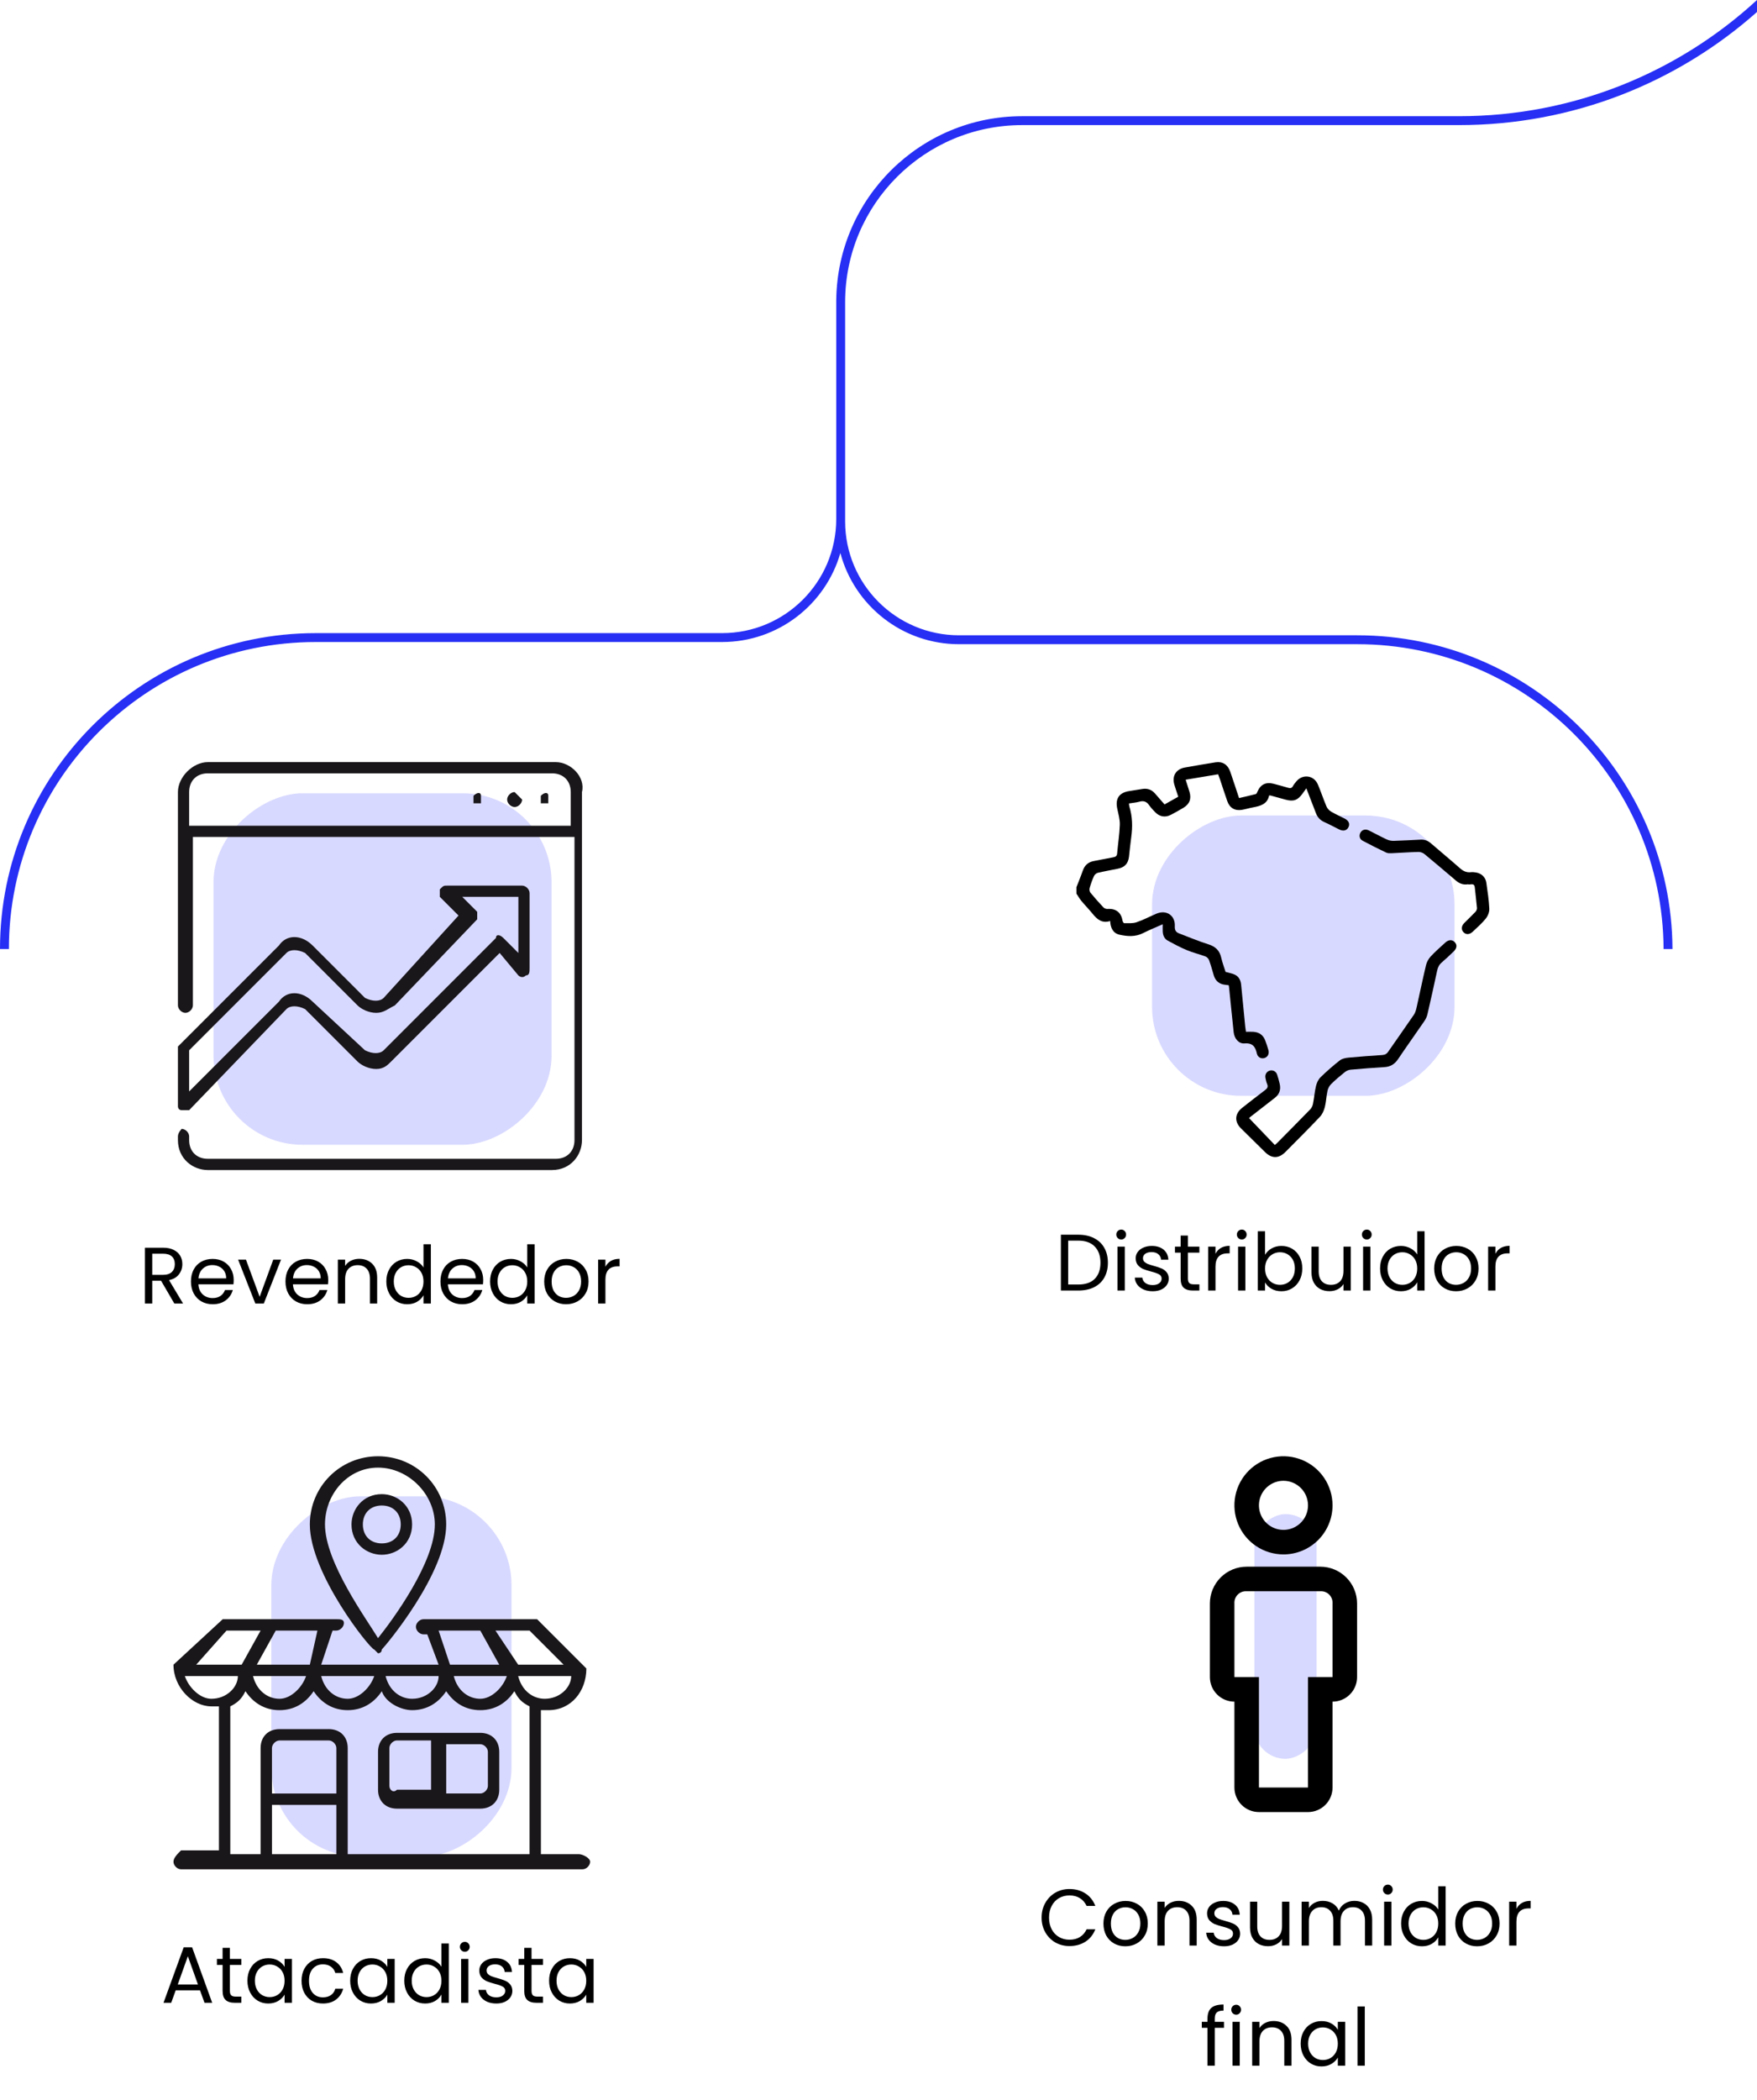 <svg width="395" height="472" viewBox="0 0 395 472" fill="none" xmlns="http://www.w3.org/2000/svg">
<rect x="327" y="183.274" width="63" height="68" rx="20" transform="rotate(90 327 183.274)" fill="#D8D9FF"/>
<path d="M242 199.39C242.474 198.161 242.985 196.945 243.414 195.702C243.839 194.47 244.634 193.735 245.922 193.503C247.378 193.241 248.825 192.928 250.279 192.666C250.812 192.57 251.104 192.392 251.155 191.772C251.331 189.635 251.686 187.506 251.751 185.367C251.788 184.158 251.428 182.928 251.175 181.723C250.699 179.456 251.606 178.124 253.923 177.773C254.879 177.628 255.833 177.479 256.786 177.317C257.922 177.125 258.878 177.437 259.641 178.304C260.339 179.097 261.032 179.894 261.808 180.785C262.824 180.214 263.833 179.645 264.889 179.053C264.58 178.106 264.276 177.228 264.009 176.339C263.435 174.438 264.365 172.862 266.321 172.502C268.636 172.077 270.961 171.692 273.286 171.319C274.823 171.074 276.025 171.834 276.565 173.395C277.235 175.329 277.866 177.279 278.558 179.355C279.84 179.057 281.096 178.782 282.337 178.451C282.501 178.408 282.617 178.093 282.708 177.882C283.393 176.298 284.609 175.692 286.298 176.134C287.406 176.425 288.513 176.726 289.615 177.05C290.08 177.186 290.413 177.137 290.667 176.67C290.869 176.301 291.141 175.969 291.407 175.641C292.834 173.884 295.391 174.206 296.276 176.294C296.97 177.932 297.527 179.629 298.224 181.265C298.415 181.712 298.828 182.146 299.251 182.399C300.235 182.983 301.293 183.442 302.312 183.969C303.214 184.437 303.514 185.133 303.166 185.872C302.797 186.659 302.03 186.872 301.093 186.418C299.98 185.878 298.899 185.267 297.766 184.771C296.78 184.338 296.162 183.642 295.802 182.652C295.473 181.745 295.106 180.851 294.758 179.949C294.422 179.082 294.09 178.213 293.686 177.163C293.332 177.657 293.064 178.031 292.794 178.402C291.741 179.853 290.771 180.191 289.026 179.713C287.89 179.402 286.757 179.086 285.621 178.775C285.567 178.76 285.503 178.773 285.314 178.773C284.934 180.732 283.337 181.15 281.646 181.458C280.845 181.603 280.063 181.848 279.262 181.992C277.655 182.279 276.465 181.603 275.919 180.067C275.345 178.446 274.827 176.805 274.28 175.174C274.156 174.807 274.013 174.445 273.853 174.009C271.426 174.415 269.034 174.814 266.553 175.229C266.872 176.232 267.153 177.086 267.413 177.946C267.891 179.533 267.43 180.732 266.005 181.568C265.094 182.105 264.174 182.628 263.238 183.115C261.96 183.782 260.681 183.559 259.689 182.514C259.23 182.032 258.756 181.552 258.384 181.009C257.824 180.194 257.168 179.88 256.175 180.163C255.43 180.376 254.638 180.431 253.811 180.563C253.838 180.816 253.827 181.025 253.885 181.212C254.605 183.51 254.647 185.84 254.312 188.204C254.109 189.64 253.985 191.085 253.816 192.527C253.638 194.061 252.86 194.913 251.333 195.227C249.825 195.538 248.305 195.796 246.809 196.153C246.477 196.231 246.09 196.562 245.946 196.874C245.548 197.75 245.226 198.668 244.961 199.595C244.874 199.899 244.946 200.373 245.141 200.609C246.079 201.754 247.066 202.861 248.08 203.939C248.281 204.152 248.687 204.295 248.985 204.275C250.882 204.148 252.051 205.048 252.356 206.9C252.393 207.116 252.605 207.476 252.735 207.474C253.654 207.463 254.636 207.56 255.481 207.274C257.019 206.756 258.471 205.986 259.97 205.344C262.211 204.386 264.231 205.718 264.116 208.143C264.076 208.972 264.305 209.472 265.045 209.753C267.237 210.589 269.403 211.511 271.639 212.213C273.224 212.711 274.176 213.578 274.543 215.201C274.802 216.342 275.223 217.447 275.527 218.421C276.336 218.658 277.073 218.759 277.693 219.083C278.546 219.528 278.938 220.35 279.029 221.319C279.325 224.447 279.636 227.573 279.945 230.701C279.98 231.059 280.045 231.413 280.111 231.879C280.681 231.879 281.223 231.851 281.759 231.884C283.059 231.966 283.984 232.597 284.442 233.834C284.704 234.541 284.956 235.256 285.154 235.981C285.391 236.841 284.996 237.568 284.238 237.789C283.546 237.991 282.755 237.62 282.57 236.79C282.224 235.243 281.626 234.345 279.771 234.492C278.471 234.594 277.506 233.4 277.352 231.995C276.979 228.602 276.652 225.203 276.305 221.807C276.292 221.691 276.263 221.575 276.232 221.413C276.023 221.388 275.819 221.353 275.618 221.337C274.198 221.228 273.255 220.539 272.855 219.137C272.533 218.005 272.212 216.871 271.808 215.768C271.686 215.437 271.337 215.075 271.01 214.953C269.625 214.439 268.173 214.094 266.813 213.527C265.347 212.916 263.936 212.162 262.54 211.4C261.773 210.982 261.439 210.219 261.401 209.35C261.379 208.846 261.397 208.341 261.397 207.714C259.845 208.408 258.365 209.008 256.944 209.721C255.234 210.579 253.467 210.453 251.72 210.07C250.214 209.739 249.657 208.53 249.579 206.987C247.807 207.554 246.684 206.656 245.673 205.406C244.857 204.395 243.939 203.468 243.111 202.469C242.692 201.967 242.371 201.385 242.005 200.84C242 200.357 242 199.873 242 199.39Z" fill="black"/>
<path d="M280.803 251.272C282.755 253.307 284.654 255.289 286.601 257.321C286.841 257.11 287.023 256.972 287.183 256.808C289.647 254.314 292.121 251.83 294.56 249.311C294.869 248.993 295.093 248.513 295.178 248.071C295.442 246.739 295.543 245.372 295.858 244.054C296.023 243.362 296.363 242.604 296.861 242.117C298.241 240.766 299.704 239.489 301.225 238.3C301.727 237.907 302.496 237.753 303.161 237.689C305.687 237.447 308.219 237.271 310.751 237.104C311.344 237.064 311.74 236.862 312.087 236.359C314.004 233.571 315.978 230.822 317.88 228.023C318.219 227.522 318.368 226.864 318.507 226.257C319.212 223.136 319.848 220.001 320.593 216.889C320.76 216.195 321.155 215.479 321.64 214.953C322.665 213.848 323.812 212.854 324.924 211.833C325.653 211.164 326.449 211.131 327.016 211.705C327.631 212.329 327.56 213.107 326.789 213.843C325.915 214.677 325.044 215.52 324.125 216.302C323.538 216.802 323.249 217.394 323.092 218.134C322.393 221.409 321.667 224.681 320.911 227.943C320.786 228.485 320.526 229.027 320.211 229.488C318.248 232.355 316.224 235.177 314.283 238.06C313.521 239.19 312.554 239.743 311.211 239.823C308.677 239.974 306.147 240.17 303.621 240.401C303.179 240.441 302.694 240.657 302.345 240.937C301.283 241.786 300.24 242.664 299.271 243.616C298.877 244.005 298.564 244.583 298.444 245.125C298.177 246.33 298.148 247.591 297.845 248.785C297.645 249.569 297.283 250.412 296.739 250.986C294.206 253.664 291.588 256.263 288.991 258.882C287.484 260.401 285.919 260.409 284.404 258.922C282.592 257.143 280.778 255.367 278.98 253.575C277.482 252.082 277.588 250.29 279.249 248.978C280.956 247.629 282.67 246.29 284.409 244.983C284.913 244.605 285.134 244.252 284.871 243.627C284.684 243.187 284.584 242.704 284.491 242.231C284.344 241.482 284.767 240.795 285.456 240.603C286.147 240.41 286.866 240.768 287.117 241.502C287.352 242.186 287.535 242.891 287.697 243.596C287.988 244.863 287.644 245.923 286.599 246.732C284.762 248.157 282.924 249.585 281.088 251.016C280.97 251.11 280.865 251.217 280.803 251.272Z" fill="black"/>
<path d="M330.005 198.732C328.949 198.902 328.084 198.555 327.307 197.895C324.961 195.898 322.618 193.893 320.239 191.936C319.886 191.645 319.33 191.452 318.874 191.463C316.88 191.512 314.89 191.663 312.898 191.75C312.483 191.768 312.013 191.785 311.656 191.616C309.859 190.76 308.076 189.871 306.322 188.931C305.631 188.562 305.486 187.761 305.855 187.121C306.235 186.461 306.954 186.247 307.745 186.632C309.101 187.294 310.421 188.032 311.789 188.666C312.254 188.882 312.822 188.986 313.338 188.971C315.361 188.917 317.382 188.791 319.405 188.697C320.292 188.655 321.037 188.951 321.718 189.544C323.861 191.409 326.059 193.212 328.185 195.093C328.934 195.756 329.694 196.142 330.705 196.014C331.057 195.971 331.43 196.018 331.786 196.072C333.036 196.263 333.972 197.127 334.149 198.364C334.425 200.307 334.725 202.256 334.819 204.212C334.854 204.944 334.507 205.835 334.04 206.42C333.178 207.498 332.113 208.419 331.104 209.377C330.379 210.066 329.579 210.091 329.025 209.512C328.462 208.923 328.516 208.114 329.196 207.425C330.023 206.585 330.888 205.782 331.699 204.928C331.899 204.717 332.071 204.353 332.048 204.079C331.92 202.545 331.708 201.016 331.562 199.484C331.452 198.277 330.541 198.922 330.005 198.732Z" fill="black"/>
<path d="M242.411 277.483C243.779 277.483 244.961 277.741 245.957 278.257C246.965 278.761 247.733 279.487 248.261 280.435C248.801 281.383 249.071 282.499 249.071 283.783C249.071 285.067 248.801 286.183 248.261 287.131C247.733 288.067 246.965 288.787 245.957 289.291C244.961 289.783 243.779 290.029 242.411 290.029H238.505V277.483H242.411ZM242.411 288.679C244.031 288.679 245.267 288.253 246.119 287.401C246.971 286.537 247.397 285.331 247.397 283.783C247.397 282.223 246.965 281.005 246.101 280.129C245.249 279.253 244.019 278.815 242.411 278.815H240.143V288.679H242.411ZM252.078 278.563C251.766 278.563 251.502 278.455 251.286 278.239C251.07 278.023 250.962 277.759 250.962 277.447C250.962 277.135 251.07 276.871 251.286 276.655C251.502 276.439 251.766 276.331 252.078 276.331C252.378 276.331 252.63 276.439 252.834 276.655C253.05 276.871 253.158 277.135 253.158 277.447C253.158 277.759 253.05 278.023 252.834 278.239C252.63 278.455 252.378 278.563 252.078 278.563ZM252.87 280.165V290.029H251.232V280.165H252.87ZM259.153 290.191C258.397 290.191 257.719 290.065 257.119 289.813C256.519 289.549 256.045 289.189 255.697 288.733C255.349 288.265 255.157 287.731 255.121 287.131H256.813C256.861 287.623 257.089 288.025 257.497 288.337C257.917 288.649 258.463 288.805 259.135 288.805C259.759 288.805 260.251 288.667 260.611 288.391C260.971 288.115 261.151 287.767 261.151 287.347C261.151 286.915 260.959 286.597 260.575 286.393C260.191 286.177 259.597 285.967 258.793 285.763C258.061 285.571 257.461 285.379 256.993 285.187C256.537 284.983 256.141 284.689 255.805 284.305C255.481 283.909 255.319 283.393 255.319 282.757C255.319 282.253 255.469 281.791 255.769 281.371C256.069 280.951 256.495 280.621 257.047 280.381C257.599 280.129 258.229 280.003 258.937 280.003C260.029 280.003 260.911 280.279 261.583 280.831C262.255 281.383 262.615 282.139 262.663 283.099H261.025C260.989 282.583 260.779 282.169 260.395 281.857C260.023 281.545 259.519 281.389 258.883 281.389C258.295 281.389 257.827 281.515 257.479 281.767C257.131 282.019 256.957 282.349 256.957 282.757C256.957 283.081 257.059 283.351 257.263 283.567C257.479 283.771 257.743 283.939 258.055 284.071C258.379 284.191 258.823 284.329 259.387 284.485C260.095 284.677 260.671 284.869 261.115 285.061C261.559 285.241 261.937 285.517 262.249 285.889C262.573 286.261 262.741 286.747 262.753 287.347C262.753 287.887 262.603 288.373 262.303 288.805C262.003 289.237 261.577 289.579 261.025 289.831C260.485 290.071 259.861 290.191 259.153 290.191ZM267.064 281.515V287.329C267.064 287.809 267.166 288.151 267.37 288.355C267.574 288.547 267.928 288.643 268.432 288.643H269.638V290.029H268.162C267.25 290.029 266.566 289.819 266.11 289.399C265.654 288.979 265.426 288.289 265.426 287.329V281.515H264.148V280.165H265.426V277.681H267.064V280.165H269.638V281.515H267.064ZM273.26 281.767C273.548 281.203 273.956 280.765 274.484 280.453C275.024 280.141 275.678 279.985 276.446 279.985V281.677H276.014C274.178 281.677 273.26 282.673 273.26 284.665V290.029H271.622V280.165H273.26V281.767ZM279.183 278.563C278.871 278.563 278.607 278.455 278.391 278.239C278.175 278.023 278.067 277.759 278.067 277.447C278.067 277.135 278.175 276.871 278.391 276.655C278.607 276.439 278.871 276.331 279.183 276.331C279.483 276.331 279.735 276.439 279.939 276.655C280.155 276.871 280.263 277.135 280.263 277.447C280.263 277.759 280.155 278.023 279.939 278.239C279.735 278.455 279.483 278.563 279.183 278.563ZM279.975 280.165V290.029H278.337V280.165H279.975ZM284.405 282.001C284.741 281.413 285.233 280.933 285.881 280.561C286.529 280.189 287.267 280.003 288.095 280.003C288.983 280.003 289.781 280.213 290.489 280.633C291.197 281.053 291.755 281.647 292.163 282.415C292.571 283.171 292.775 284.053 292.775 285.061C292.775 286.057 292.571 286.945 292.163 287.725C291.755 288.505 291.191 289.111 290.471 289.543C289.763 289.975 288.971 290.191 288.095 290.191C287.243 290.191 286.493 290.005 285.845 289.633C285.209 289.261 284.729 288.787 284.405 288.211V290.029H282.767V276.709H284.405V282.001ZM291.101 285.061C291.101 284.317 290.951 283.669 290.651 283.117C290.351 282.565 289.943 282.145 289.427 281.857C288.923 281.569 288.365 281.425 287.753 281.425C287.153 281.425 286.595 281.575 286.079 281.875C285.575 282.163 285.167 282.589 284.855 283.153C284.555 283.705 284.405 284.347 284.405 285.079C284.405 285.823 284.555 286.477 284.855 287.041C285.167 287.593 285.575 288.019 286.079 288.319C286.595 288.607 287.153 288.751 287.753 288.751C288.365 288.751 288.923 288.607 289.427 288.319C289.943 288.019 290.351 287.593 290.651 287.041C290.951 286.477 291.101 285.817 291.101 285.061ZM303.679 280.165V290.029H302.041V288.571C301.729 289.075 301.291 289.471 300.727 289.759C300.175 290.035 299.563 290.173 298.891 290.173C298.123 290.173 297.433 290.017 296.821 289.705C296.209 289.381 295.723 288.901 295.363 288.265C295.015 287.629 294.841 286.855 294.841 285.943V280.165H296.461V285.727C296.461 286.699 296.707 287.449 297.199 287.977C297.691 288.493 298.363 288.751 299.215 288.751C300.091 288.751 300.781 288.481 301.285 287.941C301.789 287.401 302.041 286.615 302.041 285.583V280.165H303.679ZM307.291 278.563C306.979 278.563 306.715 278.455 306.499 278.239C306.283 278.023 306.175 277.759 306.175 277.447C306.175 277.135 306.283 276.871 306.499 276.655C306.715 276.439 306.979 276.331 307.291 276.331C307.591 276.331 307.843 276.439 308.047 276.655C308.263 276.871 308.371 277.135 308.371 277.447C308.371 277.759 308.263 278.023 308.047 278.239C307.843 278.455 307.591 278.563 307.291 278.563ZM308.083 280.165V290.029H306.445V280.165H308.083ZM310.262 285.061C310.262 284.053 310.466 283.171 310.874 282.415C311.282 281.647 311.84 281.053 312.548 280.633C313.268 280.213 314.072 280.003 314.96 280.003C315.728 280.003 316.442 280.183 317.102 280.543C317.762 280.891 318.266 281.353 318.614 281.929V276.709H320.27V290.029H318.614V288.175C318.29 288.763 317.81 289.249 317.174 289.633C316.538 290.005 315.794 290.191 314.942 290.191C314.066 290.191 313.268 289.975 312.548 289.543C311.84 289.111 311.282 288.505 310.874 287.725C310.466 286.945 310.262 286.057 310.262 285.061ZM318.614 285.079C318.614 284.335 318.464 283.687 318.164 283.135C317.864 282.583 317.456 282.163 316.94 281.875C316.436 281.575 315.878 281.425 315.266 281.425C314.654 281.425 314.096 281.569 313.592 281.857C313.088 282.145 312.686 282.565 312.386 283.117C312.086 283.669 311.936 284.317 311.936 285.061C311.936 285.817 312.086 286.477 312.386 287.041C312.686 287.593 313.088 288.019 313.592 288.319C314.096 288.607 314.654 288.751 315.266 288.751C315.878 288.751 316.436 288.607 316.94 288.319C317.456 288.019 317.864 287.593 318.164 287.041C318.464 286.477 318.614 285.823 318.614 285.079ZM327.34 290.191C326.416 290.191 325.576 289.981 324.82 289.561C324.076 289.141 323.488 288.547 323.056 287.779C322.636 286.999 322.426 286.099 322.426 285.079C322.426 284.071 322.642 283.183 323.074 282.415C323.518 281.635 324.118 281.041 324.874 280.633C325.63 280.213 326.476 280.003 327.412 280.003C328.348 280.003 329.194 280.213 329.95 280.633C330.706 281.041 331.3 281.629 331.732 282.397C332.176 283.165 332.398 284.059 332.398 285.079C332.398 286.099 332.17 286.999 331.714 287.779C331.27 288.547 330.664 289.141 329.896 289.561C329.128 289.981 328.276 290.191 327.34 290.191ZM327.34 288.751C327.928 288.751 328.48 288.613 328.996 288.337C329.512 288.061 329.926 287.647 330.238 287.095C330.562 286.543 330.724 285.871 330.724 285.079C330.724 284.287 330.568 283.615 330.256 283.063C329.944 282.511 329.536 282.103 329.032 281.839C328.528 281.563 327.982 281.425 327.394 281.425C326.794 281.425 326.242 281.563 325.738 281.839C325.246 282.103 324.85 282.511 324.55 283.063C324.25 283.615 324.1 284.287 324.1 285.079C324.1 285.883 324.244 286.561 324.532 287.113C324.832 287.665 325.228 288.079 325.72 288.355C326.212 288.619 326.752 288.751 327.34 288.751ZM336.19 281.767C336.478 281.203 336.886 280.765 337.414 280.453C337.954 280.141 338.608 279.985 339.376 279.985V281.677H338.944C337.108 281.677 336.19 282.673 336.19 284.665V290.029H334.552V280.165H336.19V281.767Z" fill="black"/>
<rect x="124" y="178.274" width="79" height="76" rx="20" transform="rotate(90 124 178.274)" fill="#D8D9FF"/>
<path d="M124.947 171.274H46.728C43.364 171.274 40 174.638 40 178.002V186.413V225.943C40 226.784 40.841 227.625 41.682 227.625C42.523 227.625 43.364 226.784 43.364 225.943V188.095H129.152V256.221C129.152 258.744 127.47 260.426 124.947 260.426H46.728C44.205 260.426 42.523 258.744 42.523 256.221V255.38C42.523 254.539 41.682 253.698 40.841 253.698C40.841 253.698 40 254.539 40 255.38V256.221C40 260.426 43.364 262.95 46.728 262.95H124.106C128.311 262.95 130.835 259.585 130.835 256.221V186.413V178.002C131.676 174.638 128.311 171.274 124.947 171.274ZM129.152 185.572H42.523V178.002C42.523 175.479 44.205 173.797 46.728 173.797H124.106C126.629 173.797 128.311 175.479 128.311 178.002V185.572H129.152Z" fill="#1A171B"/>
<path d="M121.581 178.845V179.686V180.527H122.422H123.263V179.686V178.845C123.263 178.004 122.422 178.004 121.581 178.845Z" fill="#1A171B"/>
<path d="M115.696 178.004C114.855 178.004 114.014 178.845 114.014 179.686C114.014 180.527 114.855 181.368 115.696 181.368C116.537 181.368 117.378 180.527 117.378 179.686C116.537 178.845 115.696 178.004 115.696 178.004Z" fill="#1A171B"/>
<path d="M106.447 178.845V179.686V180.527H107.288H108.129V179.686V178.845C108.129 178.004 107.288 178.004 106.447 178.845Z" fill="#1A171B"/>
<path d="M40.841 249.494C41.682 249.494 41.682 249.494 42.523 249.494L64.391 226.785C65.232 225.944 66.914 225.944 68.596 226.785L80.371 238.56C81.212 239.401 82.894 240.242 84.576 240.242C86.258 240.242 87.099 239.401 87.941 238.56L112.331 214.169L116.537 219.216C116.537 219.216 117.378 220.057 118.219 219.216C119.06 219.216 119.06 218.375 119.06 217.534V200.712C119.06 199.871 118.219 199.03 117.378 199.03H100.556C99.715 199.03 99.715 199.03 98.874 199.871C98.874 200.712 98.874 200.712 98.874 201.553L103.08 205.759L86.258 224.262C85.417 225.103 83.735 225.103 82.053 224.262L70.278 212.487C67.755 209.964 64.391 209.964 62.709 212.487L40 235.196V236.037V248.653C40 248.653 40 249.494 40.841 249.494ZM42.523 236.037L64.391 214.169C65.232 213.328 66.914 213.328 68.596 214.169L80.371 225.944C81.212 226.785 82.894 227.626 84.576 227.626C86.258 227.626 87.099 226.785 88.781 225.944L107.285 206.6C107.285 206.6 107.285 205.759 107.285 204.918L103.921 201.553H116.537V214.169L113.172 210.805C112.331 209.964 111.49 209.964 111.49 210.805L86.258 236.037C85.417 236.878 83.735 236.878 82.053 236.037L70.278 225.103C67.755 222.58 64.391 222.58 62.709 225.103L42.523 245.289V236.037Z" fill="#1A171B"/>
<path d="M39.193 292.95L36.205 287.82H34.225V292.95H32.587V280.404H36.637C37.585 280.404 38.383 280.566 39.031 280.89C39.691 281.214 40.183 281.652 40.507 282.204C40.831 282.756 40.993 283.386 40.993 284.094C40.993 284.958 40.741 285.72 40.237 286.38C39.745 287.04 39.001 287.478 38.005 287.694L41.155 292.95H39.193ZM34.225 286.506H36.637C37.525 286.506 38.191 286.29 38.635 285.858C39.079 285.414 39.301 284.826 39.301 284.094C39.301 283.35 39.079 282.774 38.635 282.366C38.203 281.958 37.537 281.754 36.637 281.754H34.225V286.506ZM52.538 287.64C52.538 287.952 52.52 288.282 52.484 288.63H44.6C44.66 289.602 44.99 290.364 45.59 290.916C46.202 291.456 46.94 291.726 47.804 291.726C48.512 291.726 49.1 291.564 49.568 291.24C50.048 290.904 50.384 290.46 50.576 289.908H52.34C52.076 290.856 51.548 291.63 50.756 292.23C49.964 292.818 48.98 293.112 47.804 293.112C46.868 293.112 46.028 292.902 45.284 292.482C44.552 292.062 43.976 291.468 43.556 290.7C43.136 289.92 42.926 289.02 42.926 288C42.926 286.98 43.13 286.086 43.538 285.318C43.946 284.55 44.516 283.962 45.248 283.554C45.992 283.134 46.844 282.924 47.804 282.924C48.74 282.924 49.568 283.128 50.288 283.536C51.008 283.944 51.56 284.508 51.944 285.228C52.34 285.936 52.538 286.74 52.538 287.64ZM50.846 287.298C50.846 286.674 50.708 286.14 50.432 285.696C50.156 285.24 49.778 284.898 49.298 284.67C48.83 284.43 48.308 284.31 47.732 284.31C46.904 284.31 46.196 284.574 45.608 285.102C45.032 285.63 44.702 286.362 44.618 287.298H50.846ZM58.373 291.438L61.432 283.086H63.178L59.309 292.95H57.401L53.531 283.086H55.294L58.373 291.438ZM73.79 287.64C73.79 287.952 73.772 288.282 73.736 288.63H65.852C65.912 289.602 66.242 290.364 66.842 290.916C67.454 291.456 68.192 291.726 69.056 291.726C69.764 291.726 70.352 291.564 70.82 291.24C71.3 290.904 71.636 290.46 71.828 289.908H73.592C73.328 290.856 72.8 291.63 72.008 292.23C71.216 292.818 70.232 293.112 69.056 293.112C68.12 293.112 67.28 292.902 66.536 292.482C65.804 292.062 65.228 291.468 64.808 290.7C64.388 289.92 64.178 289.02 64.178 288C64.178 286.98 64.382 286.086 64.79 285.318C65.198 284.55 65.768 283.962 66.5 283.554C67.244 283.134 68.096 282.924 69.056 282.924C69.992 282.924 70.82 283.128 71.54 283.536C72.26 283.944 72.812 284.508 73.196 285.228C73.592 285.936 73.79 286.74 73.79 287.64ZM72.098 287.298C72.098 286.674 71.96 286.14 71.684 285.696C71.408 285.24 71.03 284.898 70.55 284.67C70.082 284.43 69.56 284.31 68.984 284.31C68.156 284.31 67.448 284.574 66.86 285.102C66.284 285.63 65.954 286.362 65.87 287.298H72.098ZM80.758 282.906C81.958 282.906 82.93 283.272 83.674 284.004C84.418 284.724 84.79 285.768 84.79 287.136V292.95H83.17V287.37C83.17 286.386 82.924 285.636 82.432 285.12C81.94 284.592 81.268 284.328 80.416 284.328C79.552 284.328 78.862 284.598 78.346 285.138C77.842 285.678 77.59 286.464 77.59 287.496V292.95H75.952V283.086H77.59V284.49C77.914 283.986 78.352 283.596 78.904 283.32C79.468 283.044 80.086 282.906 80.758 282.906ZM86.854 287.982C86.854 286.974 87.058 286.092 87.466 285.336C87.874 284.568 88.432 283.974 89.14 283.554C89.86 283.134 90.664 282.924 91.552 282.924C92.32 282.924 93.034 283.104 93.694 283.464C94.354 283.812 94.858 284.274 95.206 284.85V279.63H96.862V292.95H95.206V291.096C94.882 291.684 94.402 292.17 93.766 292.554C93.13 292.926 92.386 293.112 91.534 293.112C90.658 293.112 89.86 292.896 89.14 292.464C88.432 292.032 87.874 291.426 87.466 290.646C87.058 289.866 86.854 288.978 86.854 287.982ZM95.206 288C95.206 287.256 95.056 286.608 94.756 286.056C94.456 285.504 94.048 285.084 93.532 284.796C93.028 284.496 92.47 284.346 91.858 284.346C91.246 284.346 90.688 284.49 90.184 284.778C89.68 285.066 89.278 285.486 88.978 286.038C88.678 286.59 88.528 287.238 88.528 287.982C88.528 288.738 88.678 289.398 88.978 289.962C89.278 290.514 89.68 290.94 90.184 291.24C90.688 291.528 91.246 291.672 91.858 291.672C92.47 291.672 93.028 291.528 93.532 291.24C94.048 290.94 94.456 290.514 94.756 289.962C95.056 289.398 95.206 288.744 95.206 288ZM108.63 287.64C108.63 287.952 108.612 288.282 108.576 288.63H100.692C100.752 289.602 101.082 290.364 101.682 290.916C102.294 291.456 103.032 291.726 103.896 291.726C104.604 291.726 105.192 291.564 105.66 291.24C106.14 290.904 106.476 290.46 106.668 289.908H108.432C108.168 290.856 107.64 291.63 106.848 292.23C106.056 292.818 105.072 293.112 103.896 293.112C102.96 293.112 102.12 292.902 101.376 292.482C100.644 292.062 100.068 291.468 99.648 290.7C99.228 289.92 99.018 289.02 99.018 288C99.018 286.98 99.222 286.086 99.63 285.318C100.038 284.55 100.608 283.962 101.34 283.554C102.084 283.134 102.936 282.924 103.896 282.924C104.832 282.924 105.66 283.128 106.38 283.536C107.1 283.944 107.652 284.508 108.036 285.228C108.432 285.936 108.63 286.74 108.63 287.64ZM106.938 287.298C106.938 286.674 106.8 286.14 106.524 285.696C106.248 285.24 105.87 284.898 105.39 284.67C104.922 284.43 104.4 284.31 103.824 284.31C102.996 284.31 102.288 284.574 101.7 285.102C101.124 285.63 100.794 286.362 100.71 287.298H106.938ZM110.18 287.982C110.18 286.974 110.384 286.092 110.792 285.336C111.2 284.568 111.758 283.974 112.466 283.554C113.186 283.134 113.99 282.924 114.878 282.924C115.646 282.924 116.36 283.104 117.02 283.464C117.68 283.812 118.184 284.274 118.532 284.85V279.63H120.188V292.95H118.532V291.096C118.208 291.684 117.728 292.17 117.092 292.554C116.456 292.926 115.712 293.112 114.86 293.112C113.984 293.112 113.186 292.896 112.466 292.464C111.758 292.032 111.2 291.426 110.792 290.646C110.384 289.866 110.18 288.978 110.18 287.982ZM118.532 288C118.532 287.256 118.382 286.608 118.082 286.056C117.782 285.504 117.374 285.084 116.858 284.796C116.354 284.496 115.796 284.346 115.184 284.346C114.572 284.346 114.014 284.49 113.51 284.778C113.006 285.066 112.604 285.486 112.304 286.038C112.004 286.59 111.854 287.238 111.854 287.982C111.854 288.738 112.004 289.398 112.304 289.962C112.604 290.514 113.006 290.94 113.51 291.24C114.014 291.528 114.572 291.672 115.184 291.672C115.796 291.672 116.354 291.528 116.858 291.24C117.374 290.94 117.782 290.514 118.082 289.962C118.382 289.398 118.532 288.744 118.532 288ZM127.258 293.112C126.334 293.112 125.494 292.902 124.738 292.482C123.994 292.062 123.406 291.468 122.974 290.7C122.554 289.92 122.344 289.02 122.344 288C122.344 286.992 122.56 286.104 122.992 285.336C123.436 284.556 124.036 283.962 124.792 283.554C125.548 283.134 126.394 282.924 127.33 282.924C128.266 282.924 129.112 283.134 129.868 283.554C130.624 283.962 131.218 284.55 131.65 285.318C132.094 286.086 132.316 286.98 132.316 288C132.316 289.02 132.088 289.92 131.632 290.7C131.188 291.468 130.582 292.062 129.814 292.482C129.046 292.902 128.194 293.112 127.258 293.112ZM127.258 291.672C127.846 291.672 128.398 291.534 128.914 291.258C129.43 290.982 129.844 290.568 130.156 290.016C130.48 289.464 130.642 288.792 130.642 288C130.642 287.208 130.486 286.536 130.174 285.984C129.862 285.432 129.454 285.024 128.95 284.76C128.446 284.484 127.9 284.346 127.312 284.346C126.712 284.346 126.16 284.484 125.656 284.76C125.164 285.024 124.768 285.432 124.468 285.984C124.168 286.536 124.018 287.208 124.018 288C124.018 288.804 124.162 289.482 124.45 290.034C124.75 290.586 125.146 291 125.638 291.276C126.13 291.54 126.67 291.672 127.258 291.672ZM136.108 284.688C136.396 284.124 136.804 283.686 137.332 283.374C137.872 283.062 138.526 282.906 139.294 282.906V284.598H138.862C137.026 284.598 136.108 285.594 136.108 287.586V292.95H134.47V283.086H136.108V284.688Z" fill="black"/>
<rect x="115" y="336.274" width="81" height="54" rx="20" transform="rotate(90 115 336.274)" fill="#D8D9FF"/>
<path d="M44.969 447.31H39.497L38.489 450.1H36.761L41.297 437.626H43.187L47.705 450.1H45.977L44.969 447.31ZM44.501 445.978L42.233 439.642L39.965 445.978H44.501ZM51.68 441.586V447.4C51.68 447.88 51.782 448.222 51.986 448.426C52.19 448.618 52.544 448.714 53.048 448.714H54.254V450.1H52.778C51.866 450.1 51.182 449.89 50.726 449.47C50.27 449.05 50.042 448.36 50.042 447.4V441.586H48.764V440.236H50.042V437.752H51.68V440.236H54.254V441.586H51.68ZM55.627 445.132C55.627 444.124 55.831 443.242 56.239 442.486C56.647 441.718 57.205 441.124 57.913 440.704C58.633 440.284 59.431 440.074 60.306 440.074C61.17 440.074 61.92 440.26 62.556 440.632C63.193 441.004 63.666 441.472 63.978 442.036V440.236H65.635V450.1H63.978V448.264C63.654 448.84 63.169 449.32 62.52 449.704C61.885 450.076 61.141 450.262 60.288 450.262C59.413 450.262 58.62 450.046 57.913 449.614C57.205 449.182 56.647 448.576 56.239 447.796C55.831 447.016 55.627 446.128 55.627 445.132ZM63.978 445.15C63.978 444.406 63.828 443.758 63.529 443.206C63.228 442.654 62.821 442.234 62.304 441.946C61.8 441.646 61.242 441.496 60.63 441.496C60.019 441.496 59.461 441.64 58.956 441.928C58.453 442.216 58.05 442.636 57.751 443.188C57.45 443.74 57.3 444.388 57.3 445.132C57.3 445.888 57.45 446.548 57.751 447.112C58.05 447.664 58.453 448.09 58.956 448.39C59.461 448.678 60.019 448.822 60.63 448.822C61.242 448.822 61.8 448.678 62.304 448.39C62.821 448.09 63.228 447.664 63.529 447.112C63.828 446.548 63.978 445.894 63.978 445.15ZM67.791 445.15C67.791 444.13 67.995 443.242 68.403 442.486C68.811 441.718 69.375 441.124 70.095 440.704C70.827 440.284 71.661 440.074 72.597 440.074C73.809 440.074 74.805 440.368 75.585 440.956C76.377 441.544 76.899 442.36 77.151 443.404H75.387C75.219 442.804 74.889 442.33 74.397 441.982C73.917 441.634 73.317 441.46 72.597 441.46C71.661 441.46 70.905 441.784 70.329 442.432C69.753 443.068 69.465 443.974 69.465 445.15C69.465 446.338 69.753 447.256 70.329 447.904C70.905 448.552 71.661 448.876 72.597 448.876C73.317 448.876 73.917 448.708 74.397 448.372C74.877 448.036 75.207 447.556 75.387 446.932H77.151C76.887 447.94 76.359 448.75 75.567 449.362C74.775 449.962 73.785 450.262 72.597 450.262C71.661 450.262 70.827 450.052 70.095 449.632C69.375 449.212 68.811 448.618 68.403 447.85C67.995 447.082 67.791 446.182 67.791 445.15ZM78.724 445.132C78.724 444.124 78.928 443.242 79.336 442.486C79.744 441.718 80.302 441.124 81.01 440.704C81.73 440.284 82.528 440.074 83.404 440.074C84.268 440.074 85.018 440.26 85.654 440.632C86.29 441.004 86.764 441.472 87.076 442.036V440.236H88.732V450.1H87.076V448.264C86.752 448.84 86.266 449.32 85.618 449.704C84.982 450.076 84.238 450.262 83.386 450.262C82.51 450.262 81.718 450.046 81.01 449.614C80.302 449.182 79.744 448.576 79.336 447.796C78.928 447.016 78.724 446.128 78.724 445.132ZM87.076 445.15C87.076 444.406 86.926 443.758 86.626 443.206C86.326 442.654 85.918 442.234 85.402 441.946C84.898 441.646 84.34 441.496 83.728 441.496C83.116 441.496 82.558 441.64 82.054 441.928C81.55 442.216 81.148 442.636 80.848 443.188C80.548 443.74 80.398 444.388 80.398 445.132C80.398 445.888 80.548 446.548 80.848 447.112C81.148 447.664 81.55 448.09 82.054 448.39C82.558 448.678 83.116 448.822 83.728 448.822C84.34 448.822 84.898 448.678 85.402 448.39C85.918 448.09 86.326 447.664 86.626 447.112C86.926 446.548 87.076 445.894 87.076 445.15ZM90.888 445.132C90.888 444.124 91.092 443.242 91.5 442.486C91.908 441.718 92.466 441.124 93.174 440.704C93.894 440.284 94.698 440.074 95.586 440.074C96.354 440.074 97.068 440.254 97.728 440.614C98.388 440.962 98.892 441.424 99.24 442V436.78H100.896V450.1H99.24V448.246C98.916 448.834 98.436 449.32 97.8 449.704C97.164 450.076 96.42 450.262 95.568 450.262C94.692 450.262 93.894 450.046 93.174 449.614C92.466 449.182 91.908 448.576 91.5 447.796C91.092 447.016 90.888 446.128 90.888 445.132ZM99.24 445.15C99.24 444.406 99.09 443.758 98.79 443.206C98.49 442.654 98.082 442.234 97.566 441.946C97.062 441.646 96.504 441.496 95.892 441.496C95.28 441.496 94.722 441.64 94.218 441.928C93.714 442.216 93.312 442.636 93.012 443.188C92.712 443.74 92.562 444.388 92.562 445.132C92.562 445.888 92.712 446.548 93.012 447.112C93.312 447.664 93.714 448.09 94.218 448.39C94.722 448.678 95.28 448.822 95.892 448.822C96.504 448.822 97.062 448.678 97.566 448.39C98.082 448.09 98.49 447.664 98.79 447.112C99.09 446.548 99.24 445.894 99.24 445.15ZM104.51 438.634C104.198 438.634 103.934 438.526 103.718 438.31C103.502 438.094 103.394 437.83 103.394 437.518C103.394 437.206 103.502 436.942 103.718 436.726C103.934 436.51 104.198 436.402 104.51 436.402C104.81 436.402 105.062 436.51 105.266 436.726C105.482 436.942 105.59 437.206 105.59 437.518C105.59 437.83 105.482 438.094 105.266 438.31C105.062 438.526 104.81 438.634 104.51 438.634ZM105.302 440.236V450.1H103.664V440.236H105.302ZM111.586 450.262C110.83 450.262 110.152 450.136 109.552 449.884C108.952 449.62 108.478 449.26 108.13 448.804C107.782 448.336 107.59 447.802 107.554 447.202H109.246C109.294 447.694 109.522 448.096 109.93 448.408C110.35 448.72 110.896 448.876 111.568 448.876C112.192 448.876 112.684 448.738 113.044 448.462C113.404 448.186 113.584 447.838 113.584 447.418C113.584 446.986 113.392 446.668 113.008 446.464C112.624 446.248 112.03 446.038 111.226 445.834C110.494 445.642 109.894 445.45 109.426 445.258C108.97 445.054 108.574 444.76 108.238 444.376C107.914 443.98 107.752 443.464 107.752 442.828C107.752 442.324 107.902 441.862 108.202 441.442C108.502 441.022 108.928 440.692 109.48 440.452C110.032 440.2 110.662 440.074 111.37 440.074C112.462 440.074 113.344 440.35 114.016 440.902C114.688 441.454 115.048 442.21 115.096 443.17H113.458C113.422 442.654 113.212 442.24 112.828 441.928C112.456 441.616 111.952 441.46 111.316 441.46C110.728 441.46 110.26 441.586 109.912 441.838C109.564 442.09 109.39 442.42 109.39 442.828C109.39 443.152 109.492 443.422 109.696 443.638C109.912 443.842 110.176 444.01 110.488 444.142C110.812 444.262 111.256 444.4 111.82 444.556C112.528 444.748 113.104 444.94 113.548 445.132C113.992 445.312 114.37 445.588 114.682 445.96C115.006 446.332 115.174 446.818 115.186 447.418C115.186 447.958 115.036 448.444 114.736 448.876C114.436 449.308 114.01 449.65 113.458 449.902C112.918 450.142 112.294 450.262 111.586 450.262ZM119.496 441.586V447.4C119.496 447.88 119.598 448.222 119.802 448.426C120.006 448.618 120.36 448.714 120.864 448.714H122.07V450.1H120.594C119.682 450.1 118.998 449.89 118.542 449.47C118.086 449.05 117.858 448.36 117.858 447.4V441.586H116.58V440.236H117.858V437.752H119.496V440.236H122.07V441.586H119.496ZM123.443 445.132C123.443 444.124 123.647 443.242 124.055 442.486C124.463 441.718 125.021 441.124 125.729 440.704C126.449 440.284 127.247 440.074 128.123 440.074C128.987 440.074 129.737 440.26 130.373 440.632C131.009 441.004 131.483 441.472 131.795 442.036V440.236H133.451V450.1H131.795V448.264C131.471 448.84 130.985 449.32 130.337 449.704C129.701 450.076 128.957 450.262 128.105 450.262C127.229 450.262 126.437 450.046 125.729 449.614C125.021 449.182 124.463 448.576 124.055 447.796C123.647 447.016 123.443 446.128 123.443 445.132ZM131.795 445.15C131.795 444.406 131.645 443.758 131.345 443.206C131.045 442.654 130.637 442.234 130.121 441.946C129.617 441.646 129.059 441.496 128.447 441.496C127.835 441.496 127.277 441.64 126.773 441.928C126.269 442.216 125.867 442.636 125.567 443.188C125.267 443.74 125.117 444.388 125.117 445.132C125.117 445.888 125.267 446.548 125.567 447.112C125.867 447.664 126.269 448.09 126.773 448.39C127.277 448.678 127.835 448.822 128.447 448.822C129.059 448.822 129.617 448.678 130.121 448.39C130.637 448.09 131.045 447.664 131.345 447.112C131.645 446.548 131.795 445.894 131.795 445.15Z" fill="black"/>
<path d="M107.981 389.437H89.246C86.691 389.437 84.988 391.14 84.988 393.695V402.211C84.988 404.765 86.691 406.468 89.246 406.468H107.981C110.536 406.468 112.239 404.765 112.239 402.211V393.695C112.239 391.14 110.536 389.437 107.981 389.437ZM87.543 401.359V392.843C87.543 391.992 88.395 391.14 89.246 391.14H96.91V402.211H89.246C88.395 403.062 87.543 402.211 87.543 401.359ZM109.684 401.359C109.684 402.211 108.832 403.062 107.981 403.062H100.317V391.992H107.981C108.832 391.992 109.684 392.843 109.684 393.695V401.359Z" fill="#1A171B"/>
<path d="M130.118 416.694H121.603V384.334C121.603 384.334 122.454 384.334 123.306 384.334C128.415 384.334 131.822 380.076 131.822 374.966L120.751 363.896H119.9H108.829H96.907H95.204C94.352 363.896 93.501 364.748 93.501 365.599C93.501 366.451 94.352 367.302 95.204 367.302H96.055L98.61 374.115H84.985H72.211L74.766 366.451H75.618C76.469 366.451 77.321 365.599 77.321 364.748C77.321 363.896 76.469 363.896 75.618 363.896H73.915H61.992H50.922H50.071L39 374.115C39 379.224 43.258 383.482 47.516 383.482C47.516 383.482 48.367 383.482 49.219 383.482V415.842H40.703C39.852 416.694 39 417.545 39 418.397C39 419.248 39.852 420.1 40.703 420.1H50.922H60.289H77.321H120.751H130.97C131.822 420.1 132.673 419.248 132.673 418.397C132.673 417.545 130.97 416.694 130.118 416.694ZM122.454 381.779C119.9 381.779 117.345 380.076 116.493 376.67H128.415C128.415 379.224 125.861 381.779 122.454 381.779ZM126.712 374.115H116.493L111.384 366.451H119.048L126.712 374.115ZM107.978 366.451L112.235 374.115H101.165L98.61 366.451H107.978ZM113.939 376.67C113.087 379.224 110.532 381.779 107.978 381.779C105.423 381.779 102.868 380.076 102.017 376.67H113.939ZM98.61 376.67C98.61 379.224 96.055 381.779 92.649 381.779C90.094 381.779 87.54 380.076 86.688 376.67H98.61ZM69.657 374.115H57.735L61.992 366.451H71.36L69.657 374.115ZM68.805 376.67C67.954 379.224 65.399 381.779 62.844 381.779C60.289 381.779 57.735 380.076 56.883 376.67H68.805ZM84.133 376.67C83.282 379.224 80.727 381.779 78.172 381.779C75.618 381.779 73.063 380.076 72.211 376.67H84.133ZM50.922 366.451H58.586L54.328 374.115H44.109L50.922 366.451ZM41.555 376.67H53.477C53.477 379.224 50.922 381.779 47.516 381.779C44.961 381.779 42.406 379.224 41.555 376.67ZM75.618 403.068H61.141V392.85C61.141 391.998 61.992 391.146 62.844 391.146H73.915C74.766 391.146 75.618 391.998 75.618 392.85V403.068ZM61.141 416.694V405.623H75.618V416.694H61.141ZM78.172 416.694V392.85C78.172 390.295 76.469 388.592 73.915 388.592H62.844C60.289 388.592 58.586 390.295 58.586 392.85V416.694H51.774V383.482C53.477 382.631 54.328 381.779 55.18 380.076C56.883 382.631 59.438 384.334 62.844 384.334C66.25 384.334 68.805 382.631 70.508 380.076C72.211 382.631 74.766 384.334 78.172 384.334C81.579 384.334 84.133 382.631 85.837 380.076C86.688 382.631 90.094 384.334 92.649 384.334C96.055 384.334 98.61 382.631 100.313 380.076C102.017 382.631 104.571 384.334 107.978 384.334C111.384 384.334 113.939 382.631 115.642 380.076C116.493 381.779 117.345 382.631 119.048 383.482V416.694H78.172Z" fill="#1A171B"/>
<path d="M84.984 371.556C84.984 371.556 85.835 371.556 85.835 370.704C86.687 369.853 100.312 353.673 100.312 342.602C100.312 334.087 93.499 327.274 84.984 327.274C76.468 327.274 69.655 334.087 69.655 342.602C69.655 353.673 83.281 370.704 84.132 370.704C84.984 371.556 84.984 371.556 84.984 371.556ZM84.984 329.829C91.796 329.829 97.757 335.79 97.757 342.602C97.757 351.118 88.39 363.892 84.984 368.149C82.429 363.892 73.062 351.118 73.062 342.602C73.062 335.79 78.171 329.829 84.984 329.829Z" fill="#1A171B"/>
<path d="M92.647 342.6C92.647 338.342 89.24 335.788 85.834 335.788C81.576 335.788 79.022 339.194 79.022 342.6C79.022 346.858 82.428 349.413 85.834 349.413C89.24 349.413 92.647 346.858 92.647 342.6ZM81.576 342.6C81.576 340.045 83.279 338.342 85.834 338.342C88.389 338.342 90.092 340.045 90.092 342.6C90.092 345.155 88.389 346.858 85.834 346.858C83.279 346.858 81.576 345.155 81.576 342.6Z" fill="#1A171B"/>
<rect x="296" y="340.274" width="55" height="14" rx="7" transform="rotate(90 296 340.274)" fill="#D8D9FF"/>
<path d="M234.166 430.957C234.166 429.733 234.442 428.635 234.994 427.663C235.546 426.679 236.296 425.911 237.244 425.359C238.204 424.807 239.266 424.531 240.43 424.531C241.798 424.531 242.992 424.861 244.012 425.521C245.032 426.181 245.776 427.117 246.244 428.329H244.282C243.934 427.573 243.43 426.991 242.77 426.583C242.122 426.175 241.342 425.971 240.43 425.971C239.554 425.971 238.768 426.175 238.072 426.583C237.376 426.991 236.83 427.573 236.434 428.329C236.038 429.073 235.84 429.949 235.84 430.957C235.84 431.953 236.038 432.829 236.434 433.585C236.83 434.329 237.376 434.905 238.072 435.313C238.768 435.721 239.554 435.925 240.43 435.925C241.342 435.925 242.122 435.727 242.77 435.331C243.43 434.923 243.934 434.341 244.282 433.585H246.244C245.776 434.785 245.032 435.715 244.012 436.375C242.992 437.023 241.798 437.347 240.43 437.347C239.266 437.347 238.204 437.077 237.244 436.537C236.296 435.985 235.546 435.223 234.994 434.251C234.442 433.279 234.166 432.181 234.166 430.957ZM252.984 437.401C252.06 437.401 251.22 437.191 250.464 436.771C249.72 436.351 249.132 435.757 248.7 434.989C248.28 434.209 248.07 433.309 248.07 432.289C248.07 431.281 248.286 430.393 248.718 429.625C249.162 428.845 249.762 428.251 250.518 427.843C251.274 427.423 252.12 427.213 253.056 427.213C253.992 427.213 254.838 427.423 255.594 427.843C256.35 428.251 256.944 428.839 257.376 429.607C257.82 430.375 258.042 431.269 258.042 432.289C258.042 433.309 257.814 434.209 257.358 434.989C256.914 435.757 256.308 436.351 255.54 436.771C254.772 437.191 253.92 437.401 252.984 437.401ZM252.984 435.961C253.572 435.961 254.124 435.823 254.64 435.547C255.156 435.271 255.57 434.857 255.882 434.305C256.206 433.753 256.368 433.081 256.368 432.289C256.368 431.497 256.212 430.825 255.9 430.273C255.588 429.721 255.18 429.313 254.676 429.049C254.172 428.773 253.626 428.635 253.038 428.635C252.438 428.635 251.886 428.773 251.382 429.049C250.89 429.313 250.494 429.721 250.194 430.273C249.894 430.825 249.744 431.497 249.744 432.289C249.744 433.093 249.888 433.771 250.176 434.323C250.476 434.875 250.872 435.289 251.364 435.565C251.856 435.829 252.396 435.961 252.984 435.961ZM265.002 427.195C266.202 427.195 267.174 427.561 267.918 428.293C268.662 429.013 269.034 430.057 269.034 431.425V437.239H267.414V431.659C267.414 430.675 267.168 429.925 266.676 429.409C266.184 428.881 265.512 428.617 264.66 428.617C263.796 428.617 263.106 428.887 262.59 429.427C262.086 429.967 261.834 430.753 261.834 431.785V437.239H260.196V427.375H261.834V428.779C262.158 428.275 262.596 427.885 263.148 427.609C263.712 427.333 264.33 427.195 265.002 427.195ZM275.201 437.401C274.445 437.401 273.767 437.275 273.167 437.023C272.567 436.759 272.093 436.399 271.745 435.943C271.397 435.475 271.205 434.941 271.169 434.341H272.861C272.909 434.833 273.137 435.235 273.545 435.547C273.965 435.859 274.511 436.015 275.183 436.015C275.807 436.015 276.299 435.877 276.659 435.601C277.019 435.325 277.199 434.977 277.199 434.557C277.199 434.125 277.007 433.807 276.623 433.603C276.239 433.387 275.645 433.177 274.841 432.973C274.109 432.781 273.509 432.589 273.041 432.397C272.585 432.193 272.189 431.899 271.853 431.515C271.529 431.119 271.367 430.603 271.367 429.967C271.367 429.463 271.517 429.001 271.817 428.581C272.117 428.161 272.543 427.831 273.095 427.591C273.647 427.339 274.277 427.213 274.985 427.213C276.077 427.213 276.959 427.489 277.631 428.041C278.303 428.593 278.663 429.349 278.711 430.309H277.073C277.037 429.793 276.827 429.379 276.443 429.067C276.071 428.755 275.567 428.599 274.931 428.599C274.343 428.599 273.875 428.725 273.527 428.977C273.179 429.229 273.005 429.559 273.005 429.967C273.005 430.291 273.107 430.561 273.311 430.777C273.527 430.981 273.791 431.149 274.103 431.281C274.427 431.401 274.871 431.539 275.435 431.695C276.143 431.887 276.719 432.079 277.163 432.271C277.607 432.451 277.985 432.727 278.297 433.099C278.621 433.471 278.789 433.957 278.801 434.557C278.801 435.097 278.651 435.583 278.351 436.015C278.051 436.447 277.625 436.789 277.073 437.041C276.533 437.281 275.909 437.401 275.201 437.401ZM289.862 427.375V437.239H288.224V435.781C287.912 436.285 287.474 436.681 286.91 436.969C286.358 437.245 285.746 437.383 285.074 437.383C284.306 437.383 283.616 437.227 283.004 436.915C282.392 436.591 281.906 436.111 281.546 435.475C281.198 434.839 281.024 434.065 281.024 433.153V427.375H282.644V432.937C282.644 433.909 282.89 434.659 283.382 435.187C283.874 435.703 284.546 435.961 285.398 435.961C286.274 435.961 286.964 435.691 287.468 435.151C287.972 434.611 288.224 433.825 288.224 432.793V427.375H289.862ZM304.489 427.195C305.257 427.195 305.941 427.357 306.541 427.681C307.141 427.993 307.615 428.467 307.963 429.103C308.311 429.739 308.485 430.513 308.485 431.425V437.239H306.865V431.659C306.865 430.675 306.619 429.925 306.127 429.409C305.647 428.881 304.993 428.617 304.165 428.617C303.313 428.617 302.635 428.893 302.131 429.445C301.627 429.985 301.375 430.771 301.375 431.803V437.239H299.755V431.659C299.755 430.675 299.509 429.925 299.017 429.409C298.537 428.881 297.883 428.617 297.055 428.617C296.203 428.617 295.525 428.893 295.021 429.445C294.517 429.985 294.265 430.771 294.265 431.803V437.239H292.627V427.375H294.265V428.797C294.589 428.281 295.021 427.885 295.561 427.609C296.113 427.333 296.719 427.195 297.379 427.195C298.207 427.195 298.939 427.381 299.575 427.753C300.211 428.125 300.685 428.671 300.997 429.391C301.273 428.695 301.729 428.155 302.365 427.771C303.001 427.387 303.709 427.195 304.489 427.195ZM312.018 425.773C311.706 425.773 311.442 425.665 311.226 425.449C311.01 425.233 310.902 424.969 310.902 424.657C310.902 424.345 311.01 424.081 311.226 423.865C311.442 423.649 311.706 423.541 312.018 423.541C312.318 423.541 312.57 423.649 312.774 423.865C312.99 424.081 313.098 424.345 313.098 424.657C313.098 424.969 312.99 425.233 312.774 425.449C312.57 425.665 312.318 425.773 312.018 425.773ZM312.81 427.375V437.239H311.172V427.375H312.81ZM314.99 432.271C314.99 431.263 315.194 430.381 315.602 429.625C316.01 428.857 316.568 428.263 317.276 427.843C317.996 427.423 318.8 427.213 319.688 427.213C320.456 427.213 321.17 427.393 321.83 427.753C322.49 428.101 322.994 428.563 323.342 429.139V423.919H324.998V437.239H323.342V435.385C323.018 435.973 322.538 436.459 321.902 436.843C321.266 437.215 320.522 437.401 319.67 437.401C318.794 437.401 317.996 437.185 317.276 436.753C316.568 436.321 316.01 435.715 315.602 434.935C315.194 434.155 314.99 433.267 314.99 432.271ZM323.342 432.289C323.342 431.545 323.192 430.897 322.892 430.345C322.592 429.793 322.184 429.373 321.668 429.085C321.164 428.785 320.606 428.635 319.994 428.635C319.382 428.635 318.824 428.779 318.32 429.067C317.816 429.355 317.414 429.775 317.114 430.327C316.814 430.879 316.664 431.527 316.664 432.271C316.664 433.027 316.814 433.687 317.114 434.251C317.414 434.803 317.816 435.229 318.32 435.529C318.824 435.817 319.382 435.961 319.994 435.961C320.606 435.961 321.164 435.817 321.668 435.529C322.184 435.229 322.592 434.803 322.892 434.251C323.192 433.687 323.342 433.033 323.342 432.289ZM332.068 437.401C331.144 437.401 330.304 437.191 329.548 436.771C328.804 436.351 328.216 435.757 327.784 434.989C327.364 434.209 327.154 433.309 327.154 432.289C327.154 431.281 327.37 430.393 327.802 429.625C328.246 428.845 328.846 428.251 329.602 427.843C330.358 427.423 331.204 427.213 332.14 427.213C333.076 427.213 333.922 427.423 334.678 427.843C335.434 428.251 336.028 428.839 336.46 429.607C336.904 430.375 337.126 431.269 337.126 432.289C337.126 433.309 336.898 434.209 336.442 434.989C335.998 435.757 335.392 436.351 334.624 436.771C333.856 437.191 333.004 437.401 332.068 437.401ZM332.068 435.961C332.656 435.961 333.208 435.823 333.724 435.547C334.24 435.271 334.654 434.857 334.966 434.305C335.29 433.753 335.452 433.081 335.452 432.289C335.452 431.497 335.296 430.825 334.984 430.273C334.672 429.721 334.264 429.313 333.76 429.049C333.256 428.773 332.71 428.635 332.122 428.635C331.522 428.635 330.97 428.773 330.466 429.049C329.974 429.313 329.578 429.721 329.278 430.273C328.978 430.825 328.828 431.497 328.828 432.289C328.828 433.093 328.972 433.771 329.26 434.323C329.56 434.875 329.956 435.289 330.448 435.565C330.94 435.829 331.48 435.961 332.068 435.961ZM340.918 428.977C341.206 428.413 341.614 427.975 342.142 427.663C342.682 427.351 343.336 427.195 344.104 427.195V428.887H343.672C341.836 428.887 340.918 429.883 340.918 431.875V437.239H339.28V427.375H340.918V428.977ZM275.17 455.725H273.1V464.239H271.462V455.725H270.184V454.375H271.462V453.673C271.462 452.569 271.744 451.765 272.308 451.261C272.884 450.745 273.802 450.487 275.062 450.487V451.855C274.342 451.855 273.832 451.999 273.532 452.287C273.244 452.563 273.1 453.025 273.1 453.673V454.375H275.17V455.725ZM277.925 452.773C277.613 452.773 277.349 452.665 277.133 452.449C276.917 452.233 276.809 451.969 276.809 451.657C276.809 451.345 276.917 451.081 277.133 450.865C277.349 450.649 277.613 450.541 277.925 450.541C278.225 450.541 278.477 450.649 278.681 450.865C278.897 451.081 279.005 451.345 279.005 451.657C279.005 451.969 278.897 452.233 278.681 452.449C278.477 452.665 278.225 452.773 277.925 452.773ZM278.717 454.375V464.239H277.079V454.375H278.717ZM286.315 454.195C287.515 454.195 288.487 454.561 289.231 455.293C289.975 456.013 290.347 457.057 290.347 458.425V464.239H288.727V458.659C288.727 457.675 288.481 456.925 287.989 456.409C287.497 455.881 286.825 455.617 285.973 455.617C285.109 455.617 284.419 455.887 283.903 456.427C283.399 456.967 283.147 457.753 283.147 458.785V464.239H281.509V454.375H283.147V455.779C283.471 455.275 283.909 454.885 284.461 454.609C285.025 454.333 285.643 454.195 286.315 454.195ZM292.411 459.271C292.411 458.263 292.615 457.381 293.023 456.625C293.431 455.857 293.989 455.263 294.697 454.843C295.417 454.423 296.215 454.213 297.091 454.213C297.955 454.213 298.705 454.399 299.341 454.771C299.977 455.143 300.451 455.611 300.763 456.175V454.375H302.419V464.239H300.763V462.403C300.439 462.979 299.953 463.459 299.305 463.843C298.669 464.215 297.925 464.401 297.073 464.401C296.197 464.401 295.405 464.185 294.697 463.753C293.989 463.321 293.431 462.715 293.023 461.935C292.615 461.155 292.411 460.267 292.411 459.271ZM300.763 459.289C300.763 458.545 300.613 457.897 300.313 457.345C300.013 456.793 299.605 456.373 299.089 456.085C298.585 455.785 298.027 455.635 297.415 455.635C296.803 455.635 296.245 455.779 295.741 456.067C295.237 456.355 294.835 456.775 294.535 457.327C294.235 457.879 294.085 458.527 294.085 459.271C294.085 460.027 294.235 460.687 294.535 461.251C294.835 461.803 295.237 462.229 295.741 462.529C296.245 462.817 296.803 462.961 297.415 462.961C298.027 462.961 298.585 462.817 299.089 462.529C299.605 462.229 300.013 461.803 300.313 461.251C300.613 460.687 300.763 460.033 300.763 459.289ZM306.825 450.919V464.239H305.187V450.919H306.825Z" fill="black"/>
<path d="M294.059 407.239H283.03C281.567 407.239 280.164 406.658 279.13 405.624C278.096 404.59 277.515 403.187 277.515 401.725V382.423C276.052 382.423 274.65 381.842 273.615 380.807C272.581 379.773 272 378.37 272 376.908V360.363C272 358.169 272.872 356.065 274.423 354.514C275.974 352.962 278.078 352.091 280.272 352.091H296.817C299.011 352.091 301.115 352.962 302.666 354.514C304.218 356.065 305.089 358.169 305.089 360.363V376.908C305.089 378.37 304.508 379.773 303.474 380.807C302.44 381.842 301.037 382.423 299.574 382.423V401.725C299.574 403.187 298.993 404.59 297.959 405.624C296.925 406.658 295.522 407.239 294.059 407.239ZM280.272 357.606C279.904 357.581 279.535 357.636 279.189 357.766C278.843 357.896 278.529 358.098 278.268 358.359C278.007 358.62 277.805 358.934 277.675 359.28C277.545 359.625 277.49 359.995 277.515 360.363V376.908H283.03V401.725H294.059V376.908H299.574V360.363C299.599 359.995 299.544 359.625 299.414 359.28C299.284 358.934 299.082 358.62 298.821 358.359C298.56 358.098 298.246 357.896 297.9 357.766C297.555 357.636 297.185 357.581 296.817 357.606H280.272Z" fill="black"/>
<path d="M288.544 349.333C286.363 349.333 284.23 348.687 282.417 347.475C280.603 346.263 279.189 344.54 278.354 342.525C277.519 340.509 277.301 338.291 277.727 336.152C278.152 334.012 279.203 332.047 280.745 330.504C282.288 328.962 284.253 327.911 286.393 327.486C288.532 327.06 290.75 327.279 292.765 328.114C294.781 328.948 296.503 330.362 297.715 332.176C298.927 333.99 299.574 336.122 299.574 338.304C299.574 341.229 298.412 344.034 296.344 346.103C294.275 348.171 291.47 349.333 288.544 349.333ZM288.544 332.789C287.454 332.789 286.387 333.112 285.48 333.718C284.574 334.324 283.867 335.186 283.449 336.193C283.032 337.201 282.923 338.31 283.135 339.38C283.348 340.449 283.874 341.432 284.645 342.203C285.416 342.975 286.399 343.5 287.468 343.713C288.538 343.925 289.647 343.816 290.655 343.399C291.663 342.981 292.524 342.274 293.13 341.368C293.736 340.461 294.059 339.394 294.059 338.304C294.059 336.841 293.478 335.438 292.444 334.404C291.41 333.37 290.007 332.789 288.544 332.789Z" fill="black"/>
<path fill-rule="evenodd" clip-rule="evenodd" d="M375.999 213.274C375.805 174.304 344.155 142.774 305.14 142.774H215.608C201.465 142.774 190 131.308 190 117.165V116.681L190 116.63L190 67.828C190.038 45.889 207.835 28.116 229.783 28.116H328C353.707 28.116 377.172 18.511 395 2.695V0C377.37 16.215 353.841 26.116 328 26.116H229.783C206.915 26.116 188.339 44.486 188.005 67.274H188V67.827L188 67.899V116.679C187.974 130.826 176.497 142.286 162.344 142.286L70.987 142.286C31.782 142.286 2.50922e-06 174.068 0 213.274H2C2 175.173 32.887 144.286 70.987 144.286L162.344 144.286C174.962 144.286 185.607 135.836 188.927 124.285C192.067 136.082 202.822 144.774 215.608 144.774H305.14C343.05 144.774 373.805 175.409 373.999 213.274H375.999Z" fill="#272FF5"/>
</svg>
